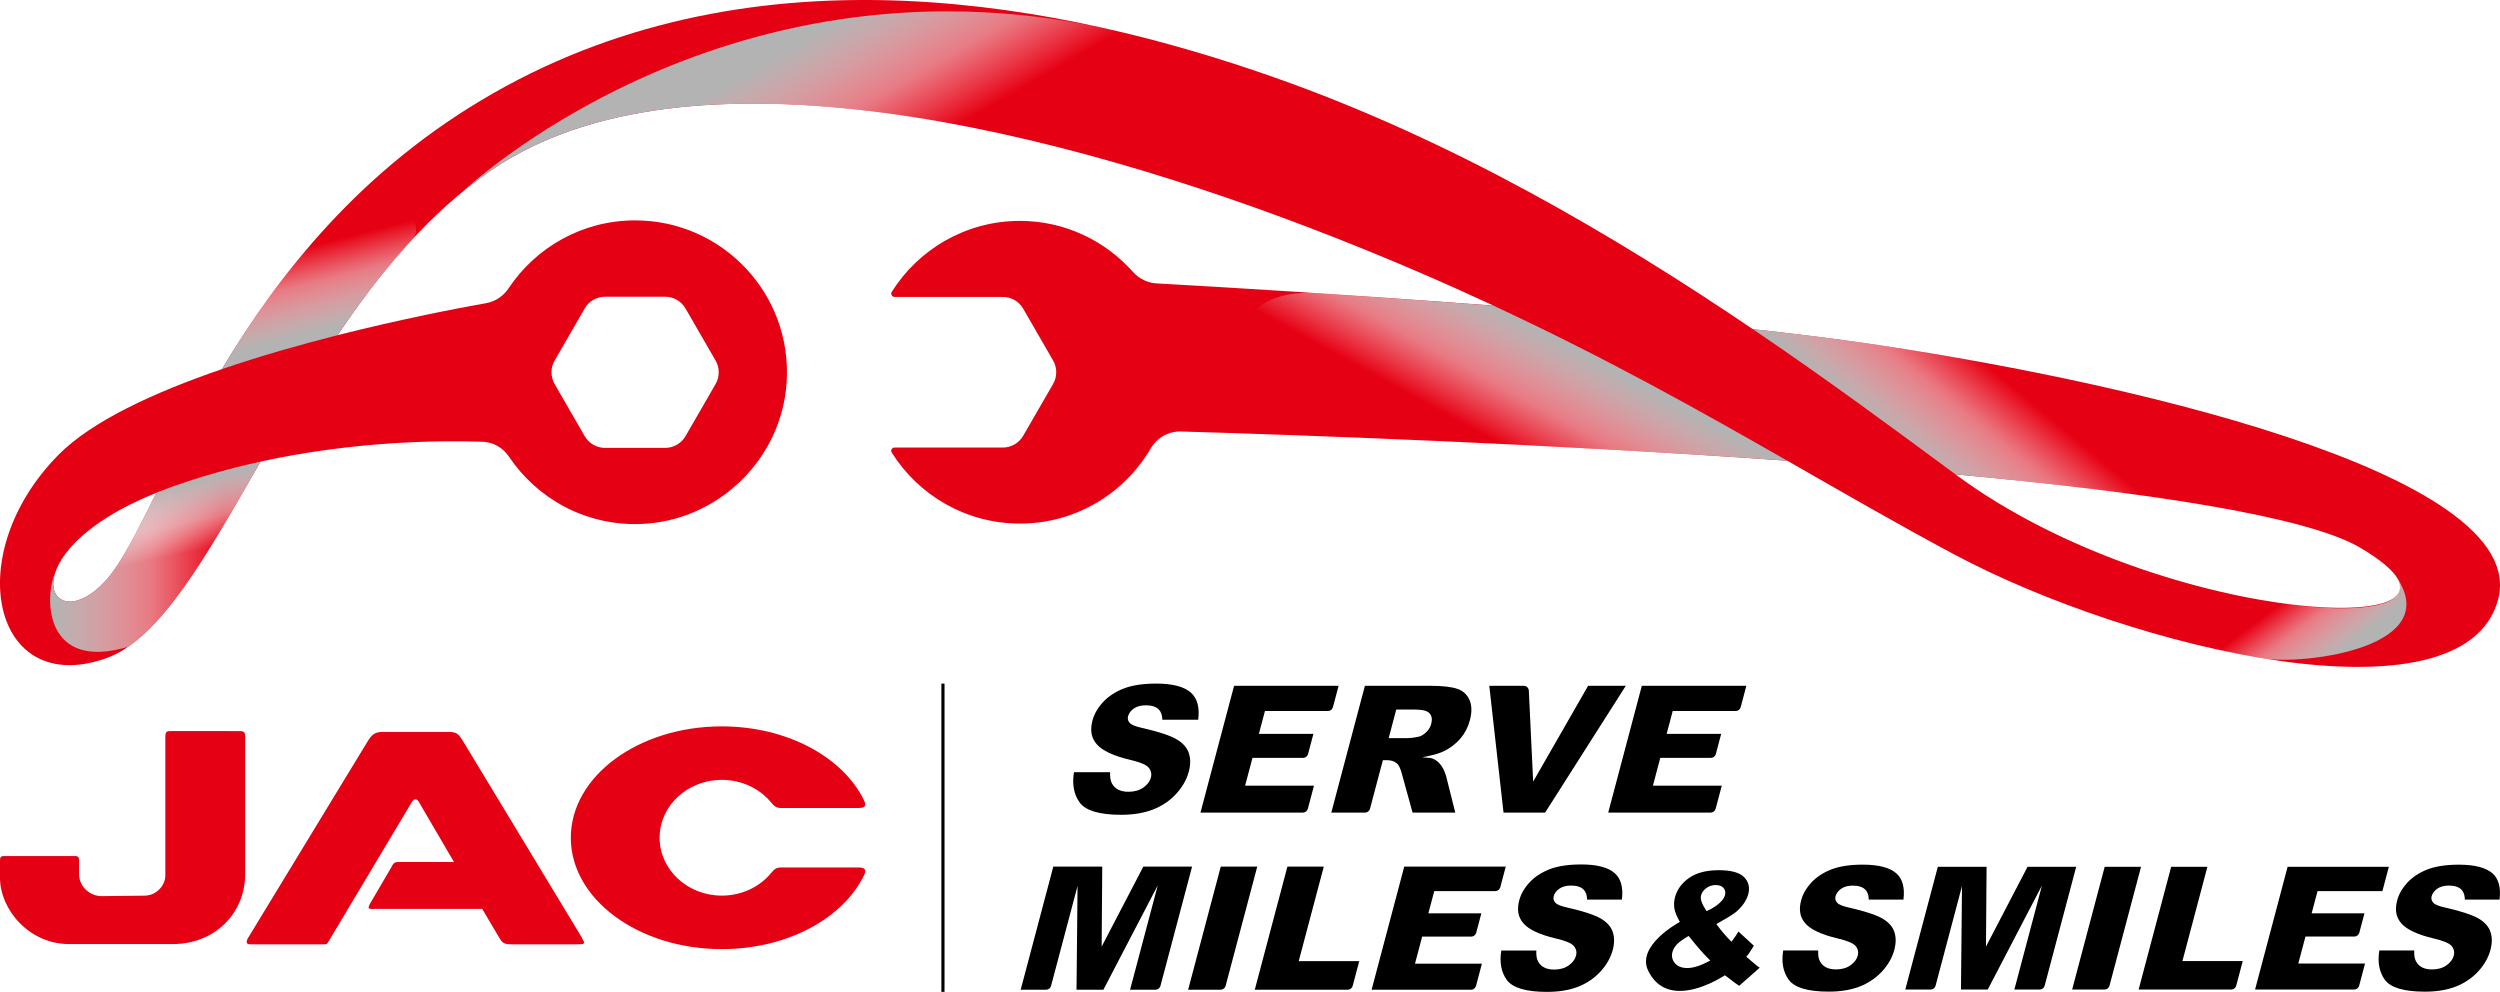 <?xml version="1.0" encoding="utf-8"?>
<!-- Generator: Adobe Illustrator 24.1.2, SVG Export Plug-In . SVG Version: 6.00 Build 0)  -->
<svg version="1.1" id="图层_1" xmlns="http://www.w3.org/2000/svg" xmlns:xlink="http://www.w3.org/1999/xlink" x="0px" y="0px"
	 viewBox="0 0 796.46 316" style="enable-background:new 0 0 796.46 316;" xml:space="preserve">
<style type="text/css">
	.st0{fill:#E60013;}
	.st1{fill:none;}
	.st2{fill:url(#XMLID_2_);}
	.st3{fill:url(#XMLID_3_);}
	.st4{fill:url(#XMLID_4_);}
	.st5{fill:url(#XMLID_5_);}
	.st6{fill:url(#XMLID_6_);}
	.st7{fill:url(#XMLID_7_);}
	.st8{fill:url(#XMLID_8_);}
	.st9{fill-rule:evenodd;clip-rule:evenodd;fill:#E60013;}
	.st10{fill:none;stroke:#000000;stroke-miterlimit:10;}
</style>
<g id="XMLID_46_">
	<g id="XMLID_272_">
		<path id="XMLID_325_" class="st0" d="M591.19,108.89c-9.95-1.4-21.02-2.74-32.78-4.03c-43.74-29.63-95.48-60.17-152.51-80.23
			c-66.42-23.36-164.14-43.26-248.72,5.05C114.93,53.8,88.7,87.42,70.73,117.59C49.1,125,29.19,134.17,18.55,144.98
			c-31.27,31.76-20.87,77.43,15.17,64.76c17.3-6.08,31.89-32.32,49.3-62.69c30.12-6.59,57.33-6.78,70.81-6.31
			c3.4,0.12,6.43,1.94,8.33,4.76c8.96,13.36,24.38,22.01,41.8,21.44c24.67-0.81,45.12-20.62,46.66-45.25
			c1.75-28.12-20.54-51.48-48.28-51.48c-16.8,0-31.6,8.57-40.27,21.58c-1.66,2.49-4.2,4.25-7.15,4.78
			c-9.04,1.61-27.05,5.06-47.37,10.21c13.61-20.19,29.43-39.2,49.01-52.59c62.53-42.77,180.78-13.14,268.83,21.55
			c18.26,7.19,34.93,14.42,50.44,21.63c-44.76-3.44-86.64-5.93-107.41-7.09c-2.92-0.16-5.59-1.54-7.54-3.72
			c-8.85-9.91-21.69-16.18-35.91-16.19c-17.24-0.01-32.36,9.04-40.89,22.64c-0.43,0.68,0.09,1.58,0.89,1.58h34.51
			c2.68,0,5.15,1.43,6.49,3.75l9.52,16.5c1.34,2.32,1.34,5.18,0,7.5l-9.52,16.49c-1.34,2.32-3.81,3.75-6.49,3.75h-34.51
			c-0.81,0-1.32,0.89-0.89,1.58c8.52,13.6,23.64,22.64,40.87,22.64c17.76,0,33.27-9.61,41.63-23.91c2.01-3.44,5.69-5.55,9.68-5.43
			c37.07,1.09,116.37,3.86,193.16,9.32c17.93,10.26,35.14,20.21,52.88,29.7c57.19,30.6,162.36,55.36,173.51,14.67
			C806.96,150.47,672.32,120.28,591.19,108.89z M33.75,184.87C15.82,204.79,1.63,176.38,49.8,157
			C43.58,169.56,38.59,179.49,33.75,184.87z M176.7,114.86l9.57-16.58c1.34-2.32,3.81-3.75,6.49-3.75h19.15
			c2.68,0,5.15,1.43,6.49,3.75l9.57,16.58c1.34,2.32,1.34,5.18,0,7.5l-9.57,16.58c-1.34,2.32-3.81,3.75-6.49,3.75h-19.15
			c-2.68,0-5.15-1.43-6.49-3.75l-9.57-16.58C175.36,120.03,175.36,117.17,176.7,114.86z M623.1,151.22
			c-0.04-0.03-0.08-0.06-0.12-0.09c60.42,5.61,111.88,13.23,129.05,23.42C802.53,204.52,690.45,200.98,623.1,151.22z"/>
		<path id="XMLID_324_" class="st1" d="M33.75,184.87c4.85-5.38,9.82-15.3,16.06-27.88C1.62,176.37,15.81,204.79,33.75,184.87z"/>
		<linearGradient id="XMLID_2_" gradientUnits="userSpaceOnUse" x1="493.552" y1="105.637" x2="470.8" y2="147.264">
			<stop  offset="0.02" style="stop-color:#B3B3B3"/>
			<stop  offset="0.478" style="stop-color:#EAEAEA;stop-opacity:0.522"/>
			<stop  offset="0.823" style="stop-color:#FFFFFF;stop-opacity:0"/>
		</linearGradient>
		<path id="XMLID_323_" class="st2" d="M434.56,139.51c38.84,1.56,87.33,3.9,134.85,7.28c-27.88-15.95-57.51-32.62-93.58-49.39
			c-19.9-1.53-39.24-2.87-56.4-3.99C381.89,90.95,387.59,137.62,434.56,139.51z"/>
		<path id="XMLID_322_" class="st1" d="M22.9,173.93l10.49-1.61L22.9,173.93c-0.04,0.04-0.07,0.08-0.11,0.12
			c-0.58,0.66-3.48,4.05-5.23,8.45c-3.02,9.39,5.98,13.71,16.18,2.37c4.85-5.38,9.82-15.3,16.06-27.88L43.8,163l6.01-6.01
			C36.48,162.35,27.92,168.4,22.9,173.93z"/>
		<path id="XMLID_321_" class="st1" d="M15.99,184.08c1.74-4.4,4.64-7.79,5.23-8.45C18.47,178.68,16.8,181.56,15.99,184.08z"/>
		<path id="XMLID_320_" class="st0" d="M21.32,175.51c0,0-0.04,0.04-0.1,0.12C21.25,175.59,21.28,175.55,21.32,175.51L21.32,175.51z
			"/>
		<linearGradient id="XMLID_3_" gradientUnits="userSpaceOnUse" x1="15.961" y1="177.363" x2="83.033" y2="177.363">
			<stop  offset="0.02" style="stop-color:#B3B3B3"/>
			<stop  offset="0.478" style="stop-color:#EAEAEA;stop-opacity:0.522"/>
			<stop  offset="0.823" style="stop-color:#FFFFFF;stop-opacity:0"/>
		</linearGradient>
		<path id="XMLID_319_" class="st3" d="M83.03,147.05c-9.42,2.06-19.12,4.75-28.76,8.24c-1.54,0.56-3.03,1.13-4.46,1.7
			c-6.24,12.58-11.21,22.5-16.06,27.88c-10.2,11.34-19.2,7.02-16.18-2.37c-3.57,8.09-3.26,31.48,23.26,23.56l0,0
			C55.16,196.26,68.05,173.18,83.03,147.05z"/>
		<linearGradient id="XMLID_4_" gradientUnits="userSpaceOnUse" x1="46.206" y1="155.74" x2="52.251" y2="182.753">
			<stop  offset="0.02" style="stop-color:#B3B3B3"/>
			<stop  offset="0.478" style="stop-color:#EAEAEA;stop-opacity:0.522"/>
			<stop  offset="0.823" style="stop-color:#FFFFFF;stop-opacity:0"/>
		</linearGradient>
		<path id="XMLID_318_" class="st4" d="M83.03,147.05c-9.42,2.06-19.12,4.75-28.76,8.24c-1.54,0.56-3.03,1.13-4.46,1.7
			c-6.24,12.58-11.21,22.5-16.06,27.88c-10.2,11.34-19.2,7.02-16.18-2.37c-3.57,8.09-3.26,31.48,23.26,23.56l0,0
			C55.16,196.26,68.05,173.18,83.03,147.05z"/>
		<linearGradient id="XMLID_5_" gradientUnits="userSpaceOnUse" x1="104.331" y1="105.538" x2="96.02" y2="72.858">
			<stop  offset="0.02" style="stop-color:#B3B3B3"/>
			<stop  offset="0.478" style="stop-color:#EAEAEA;stop-opacity:0.522"/>
			<stop  offset="0.823" style="stop-color:#FFFFFF;stop-opacity:0"/>
		</linearGradient>
		<path id="XMLID_317_" class="st5" d="M109.67,66.32C93.25,83,80.72,100.83,70.73,117.59c12.17-4.17,24.89-7.78,36.81-10.8
			c7.28-10.8,15.2-21.27,23.99-30.71C136.43,70.82,122.8,52.99,109.67,66.32z"/>
		<linearGradient id="XMLID_6_" gradientUnits="userSpaceOnUse" x1="242.311" y1="19.3" x2="272.387" y2="71.409">
			<stop  offset="0.02" style="stop-color:#B3B3B3"/>
			<stop  offset="0.478" style="stop-color:#EAEAEA;stop-opacity:0.522"/>
			<stop  offset="0.823" style="stop-color:#FFFFFF;stop-opacity:0"/>
		</linearGradient>
		<path id="XMLID_316_" class="st6" d="M351.92,9c0,0-0.01,0-0.01,0C229.22-17.31,147.07,61.35,147.07,61.35l0,0
			c3.06-2.52,6.21-4.91,9.48-7.14c37.85-25.9,96.14-25.25,155.78-13.01C351.19,49.17,371.36,13.36,351.92,9z"/>
		<linearGradient id="XMLID_7_" gradientUnits="userSpaceOnUse" x1="613.762" y1="150.451" x2="643.745" y2="114.307">
			<stop  offset="0.02" style="stop-color:#B3B3B3"/>
			<stop  offset="0.478" style="stop-color:#EAEAEA;stop-opacity:0.522"/>
			<stop  offset="0.823" style="stop-color:#FFFFFF;stop-opacity:0"/>
		</linearGradient>
		<path id="XMLID_315_" class="st7" d="M591.19,108.89c-9.95-1.4-21.02-2.74-32.77-4.03c24.11,16.33,45.78,32.39,64.56,46.26h0
			c17.72,1.65,34.67,3.46,50.21,5.47c27.18,3.51,68.24-16.73,2.37-32.08C646.24,117.69,616.18,112.4,591.19,108.89z"/>
		<linearGradient id="XMLID_8_" gradientUnits="userSpaceOnUse" x1="736.954" y1="214.89" x2="719.197" y2="191.183">
			<stop  offset="0.02" style="stop-color:#B3B3B3"/>
			<stop  offset="0.478" style="stop-color:#EAEAEA;stop-opacity:0.522"/>
			<stop  offset="0.823" style="stop-color:#FFFFFF;stop-opacity:0"/>
		</linearGradient>
		<path id="XMLID_314_" class="st8" d="M762.8,182.87c9.56,12.9-21.51,14.5-61.45,4.16c-25.64-6.64-41.2,6.99-19.65,13.47
			c13.19,3.96,26.57,7.17,39.32,9.26C734.27,211.93,780.08,206.19,762.8,182.87z"/>
	</g>
	<g id="XMLID_52_">
		<g id="XMLID_156_">
			<path id="XMLID_266_" d="M364.25,276.08l-13.28,25.49l0.19-25.49h-15.59l-10.4,39.23h8.09c0.74,0,1.4-0.5,1.59-1.22l8.44-31.85
				l-0.33,33.07h8.56l17.32-33.25l-8.82,33.25h8.09c0.74,0,1.39-0.5,1.59-1.22l10.08-38.01H364.25z"/>
			<path id="XMLID_265_" d="M388.92,276.08l-10.4,39.23h10.35c0.74,0,1.39-0.5,1.59-1.22l10.08-38.01H388.92z"/>
			<path id="XMLID_264_" d="M421.74,276.08h-11.59l-10.4,39.23h29.6c0.74,0,1.4-0.5,1.59-1.22l2.09-7.88h-19.28L421.74,276.08z"/>
			<path id="XMLID_263_" d="M477.97,282.66l1.74-6.57h-32.34l-10.4,39.23h31.67c0.74,0,1.39-0.5,1.59-1.22l1.88-7.09h-21.32
				l2.29-8.62h15.62c0.74,0,1.4-0.5,1.59-1.22l1.64-6.19h-16.88l1.88-7.09h19.46C477.13,283.88,477.78,283.38,477.97,282.66z"/>
			<path id="XMLID_216_" d="M503.75,275.4c-4.1,0-7.5,0.52-10.11,1.54c-2.6,1.02-4.75,2.44-6.38,4.21
				c-1.63,1.77-2.72,3.68-3.25,5.67c-0.8,3.03-0.36,5.44,1.36,7.38c1.71,1.95,5.12,3.55,10.11,4.74c3.22,0.75,5.16,1.55,5.91,2.44
				c0.77,0.91,1.01,1.96,0.7,3.12c-0.31,1.17-1.1,2.21-2.34,3.08c-1.23,0.87-2.79,1.31-4.62,1.31c-2.5,0-4.23-0.88-5.14-2.63
				c-0.44-0.85-0.62-2-0.54-3.43h-11.16c-0.62,3.78-0.02,6.94,1.78,9.39c1.84,2.5,6.14,3.78,12.78,3.78c3.81,0,7.15-0.56,9.93-1.65
				c2.78-1.09,5.17-2.72,7.11-4.83c1.94-2.11,3.26-4.44,3.92-6.93c0.56-2.1,0.55-4.02-0.02-5.7c-0.56-1.67-1.83-3.09-3.76-4.23
				c-1.98-1.17-5.53-2.34-10.56-3.49c-2.19-0.48-3.45-0.99-3.96-1.59c-0.54-0.59-0.72-1.29-0.52-2.05c0.25-0.96,0.87-1.77,1.83-2.43
				c0.95-0.65,2.19-0.98,3.7-0.98c1.84,0,3.2,0.45,4.05,1.34c0.68,0.72,1.03,1.77,1.05,3.13h11.09c0.48-3.83-0.29-6.66-2.3-8.42
				C512.34,276.33,508.75,275.4,503.75,275.4z"/>
			<path id="XMLID_166_" d="M645.94,276.15l-13.24,25.41l0.19-25.41h-15.53l-10.37,39.11h8.06c0.74,0,1.4-0.5,1.59-1.22l8.42-31.75
				l-0.33,32.97h8.53l17.27-33.15l-8.79,33.15h8.06c0.74,0,1.39-0.5,1.59-1.22l10.05-37.89H645.94z"/>
			<path id="XMLID_165_" d="M670.52,276.15l-10.37,39.11h10.31c0.74,0,1.39-0.5,1.59-1.22l10.05-37.89H670.52z"/>
			<path id="XMLID_164_" d="M703.24,276.15H691.7l-10.37,39.11h29.5c0.74,0,1.4-0.5,1.59-1.22l2.08-7.85h-19.22L703.24,276.15z"/>
			<path id="XMLID_163_" d="M734.48,298.37h15.57c0.74,0,1.39-0.5,1.59-1.22l1.64-6.17h-16.83l1.88-7.07h20.66l2.06-7.77H728.8
				l-10.37,39.11H750c0.74,0,1.4-0.5,1.59-1.22l1.87-7.06H732.2L734.48,298.37z"/>
			<path id="XMLID_162_" d="M599.76,292.66c-1.97-1.16-5.51-2.33-10.53-3.48c-2.18-0.48-3.44-0.99-3.94-1.59
				c-0.54-0.59-0.72-1.28-0.52-2.04c0.25-0.95,0.87-1.77,1.82-2.43c0.94-0.65,2.18-0.98,3.68-0.98c1.84,0,3.19,0.45,4.04,1.34
				c0.67,0.71,1.03,1.76,1.05,3.12h11.05c0.48-3.82-0.29-6.64-2.29-8.39c-2.09-1.82-5.67-2.75-10.65-2.75
				c-4.08,0-7.47,0.52-10.08,1.54c-2.59,1.02-4.73,2.43-6.35,4.2c-1.62,1.77-2.71,3.67-3.23,5.65c-0.8,3.02-0.36,5.42,1.36,7.35
				c1.71,1.94,5.1,3.53,10.08,4.72c3.21,0.75,5.14,1.55,5.89,2.43c0.77,0.91,1,1.96,0.7,3.11c-0.31,1.17-1.09,2.2-2.33,3.08
				c-1.23,0.87-2.78,1.3-4.6,1.3c-2.49,0-4.22-0.88-5.12-2.62c-0.44-0.84-0.62-1.99-0.54-3.42H568.1c-0.62,3.76-0.02,6.91,1.78,9.36
				c1.84,2.5,6.12,3.76,12.74,3.76c3.79,0,7.13-0.55,9.9-1.65c2.77-1.09,5.15-2.71,7.09-4.81c1.93-2.1,3.25-4.43,3.91-6.91
				c0.55-2.09,0.55-4.01-0.02-5.69C602.95,295.22,601.68,293.8,599.76,292.66z"/>
			<path id="XMLID_161_" d="M783.37,275.47c-4.08,0-7.47,0.52-10.08,1.54c-2.59,1.02-4.73,2.43-6.36,4.2
				c-1.62,1.77-2.71,3.67-3.23,5.65c-0.8,3.02-0.36,5.42,1.36,7.35c1.71,1.94,5.1,3.53,10.08,4.72c3.21,0.75,5.14,1.55,5.89,2.43
				c0.77,0.91,1,1.96,0.7,3.11c-0.31,1.17-1.09,2.2-2.33,3.08c-1.23,0.87-2.78,1.3-4.6,1.3c-2.49,0-4.22-0.88-5.12-2.62
				c-0.44-0.84-0.62-1.99-0.54-3.42h-11.12c-0.62,3.76-0.02,6.91,1.78,9.36c1.83,2.5,6.12,3.76,12.74,3.76
				c3.79,0,7.13-0.55,9.9-1.65c2.77-1.09,5.15-2.71,7.09-4.81c1.93-2.1,3.25-4.43,3.91-6.91c0.55-2.09,0.55-4.01-0.02-5.69
				c-0.56-1.66-1.82-3.08-3.75-4.22c-1.97-1.16-5.51-2.33-10.53-3.48c-2.18-0.48-3.44-0.99-3.94-1.59
				c-0.54-0.59-0.72-1.28-0.52-2.04c0.25-0.95,0.87-1.77,1.82-2.43c0.94-0.65,2.18-0.98,3.68-0.98c1.84,0,3.19,0.45,4.04,1.34
				c0.67,0.71,1.03,1.76,1.05,3.12h11.05c0.48-3.82-0.29-6.64-2.29-8.39C791.93,276.39,788.35,275.47,783.37,275.47z"/>
			<path id="XMLID_157_" d="M556.34,304.8l0.24-0.28c0.65-0.76,1.12-1.54,1.54-2.23c0.22-0.36,0.43-0.7,0.63-1l-4.9-4.51
				c-0.61,1.01-1.27,1.98-1.97,2.9l-0.26,0.34l-0.3-0.3c-1.52-1.53-2.96-3.21-4.27-4.99l-0.25-0.34l0.36-0.2
				c2.49-1.4,4.26-2.46,5.26-3.16c0.98-0.69,1.92-1.6,2.78-2.71c0.86-1.1,1.45-2.26,1.77-3.45c0.56-2.11,0.14-3.86-1.28-5.37
				c-1.42-1.51-4.15-2.27-8.12-2.27c-3.92,0-7.09,0.82-9.43,2.45c-2.33,1.61-3.85,3.69-4.51,6.18c-0.31,1.17-0.38,2.34-0.21,3.47
				c0.18,1.14,0.71,2.51,1.58,4.06l0.18,0.33l-0.33,0.18c-0.14,0.07-13.64,7.44-9.76,15.36c2.09,4.27,5.48,6.43,10.09,6.43
				c6.84,0,14.03-4.79,14.1-4.84l0.21-0.14l0.21,0.14c0.72,0.5,1.14,0.83,2.04,1.54c0.79,0.62,1.58,1.18,2.34,1.67l6.54-5.76
				c-0.45-0.31-0.82-0.58-1.13-0.82L556.34,304.8z M541.93,285.24c0.24-0.89,0.8-1.67,1.67-2.31c0.87-0.64,1.86-0.97,2.97-0.97
				c1.15,0,2,0.32,2.53,0.94c0.53,0.63,0.68,1.41,0.45,2.31c-0.22,0.81-0.83,1.67-1.81,2.55c-0.96,0.86-2.21,1.66-3.74,2.38
				l-0.29,0.14l-0.18-0.27C542.15,287.95,541.62,286.39,541.93,285.24z M544.41,306.24c-2.67,1.43-4.97,2.16-6.83,2.16
				c-1.78,0-3.12-0.52-3.98-1.55c-0.87-1.04-1.14-2.24-0.78-3.56c0.22-0.83,0.68-1.63,1.36-2.37c0.67-0.73,1.82-1.57,3.52-2.58
				l0.28-0.16l0.2,0.25c2.5,3.15,4.63,5.58,6.32,7.22l0.36,0.35L544.41,306.24z"/>
		</g>
		<g id="XMLID_53_">
			<path id="XMLID_155_" d="M415.07,258.88c0.74,0,1.39-0.5,1.59-1.22l1.95-7.36h-21.94l2.35-8.85h16.11c0.74,0,1.39-0.5,1.59-1.22
				l1.71-6.43h-17.37l1.93-7.28h20.07c0.74,0,1.39-0.5,1.59-1.22l1.81-6.82h-33.3l-10.71,40.4H415.07z"/>
			<path id="XMLID_154_" d="M492.25,258.88l25.71-40.4h-12.01L488.44,249l-1.38-28.96c-0.04-0.88-0.76-1.56-1.64-1.56h-10.96
				l4.54,40.4H492.25z"/>
			<path id="XMLID_58_" d="M544.99,258.88c0.74,0,1.39-0.5,1.59-1.22l1.95-7.36h-21.94l2.35-8.85h16.11c0.74,0,1.39-0.5,1.59-1.22
				l1.7-6.43h-17.37l1.93-7.28h20.06c0.74,0,1.39-0.5,1.59-1.22l1.81-6.82h-33.3l-10.71,40.4H544.99z"/>
			<path id="XMLID_57_" d="M357.16,259.58c3.92,0,7.36-0.57,10.23-1.7c2.86-1.12,5.32-2.8,7.32-4.97c2-2.17,3.36-4.57,4.04-7.14
				c0.57-2.16,0.57-4.14-0.02-5.88c-0.58-1.72-1.88-3.19-3.88-4.36c-2.04-1.2-5.69-2.41-10.87-3.59c-2.25-0.5-3.54-1.02-4.07-1.64
				c-0.56-0.61-0.74-1.32-0.53-2.1c0.26-0.98,0.89-1.82,1.88-2.5c0.97-0.67,2.25-1,3.8-1c1.89,0,3.29,0.46,4.16,1.38
				c0.7,0.74,1.06,1.82,1.08,3.22h11.43c0.5-3.95-0.3-6.87-2.37-8.68c-2.16-1.88-5.86-2.84-11-2.84c-4.22,0-7.72,0.53-10.41,1.59
				c-2.68,1.05-4.89,2.51-6.57,4.34c-1.68,1.83-2.8,3.79-3.34,5.84c-0.83,3.12-0.37,5.61,1.41,7.6c1.77,2.01,5.27,3.65,10.41,4.88
				c3.31,0.77,5.3,1.59,6.07,2.51c0.79,0.94,1.03,2.01,0.72,3.2c-0.32,1.2-1.13,2.27-2.4,3.17c-1.27,0.89-2.86,1.34-4.75,1.34
				c-2.57,0-4.35-0.91-5.28-2.7c-0.45-0.87-0.64-2.06-0.56-3.53h-11.51c-0.64,3.89-0.02,7.15,1.84,9.68
				C345.89,258.27,350.32,259.58,357.16,259.58z"/>
			<path id="XMLID_54_" d="M441.95,242.18c1.24,0,2.29,0.35,3.1,1.04c0.61,0.55,1.13,1.64,1.58,3.36l3.39,12.3h13.61l-2.88-11.46
				c-0.04-0.16-0.1-0.35-0.17-0.54c-0.49-1.61-1.2-2.89-2.13-3.83c-0.06-0.07-0.11-0.11-0.15-0.16c-1.39-1.3-2.68-1.42-2.69-1.42
				l-2.47-0.21l2.43-0.52c1.96-0.42,3.58-0.96,4.8-1.6c1.93-1,3.6-2.33,4.97-3.94c1.37-1.61,2.36-3.54,2.95-5.76
				c0.67-2.52,0.63-4.69-0.12-6.42c-0.74-1.72-2.03-2.91-3.81-3.54c-1.85-0.66-4.75-0.99-8.62-0.99h-20.9l-10.71,40.4h10.74
				c0.74,0,1.39-0.5,1.59-1.22l4.1-15.48H441.95z M444.82,226.05h5.87c2.45,0,4,0.39,4.73,1.19c0.74,0.81,0.92,1.95,0.54,3.4
				c-0.25,0.96-0.77,1.82-1.53,2.56c-0.91,0.87-1.72,1.36-2.57,1.52c-1.79,0.38-3.03,0.44-3.61,0.44h-5.84L444.82,226.05z"/>
		</g>
	</g>
	<g id="XMLID_48_">
		<path id="XMLID_51_" class="st9" d="M76.22,232.92c-7.19,0-14.38-0.01-21.58-0.02c-1.59,0-1.97,0.12-1.97,2.01v44.05
			c0,2.98-2.7,6.34-6.61,6.38l-13.61,0.15c-3.73,0.04-7.27-2.9-7.27-7.15c0-1.23,0-3.08,0-4.31c0-0.85-0.23-1.31-1.27-1.31
			c-7.08,0-15.58,0-22.67,0c-0.95,0-1.24,0.38-1.24,1.4v5.51c0,10.12,9.24,21.13,22,21.13h33.07c13.45,0,23.04-9.9,23.04-22.31
			c0-14.51,0-29.03,0-43.54C78.12,233.22,77.81,232.92,76.22,232.92L76.22,232.92z"/>
		<path id="XMLID_50_" class="st9" d="M229.95,231.41c20.8,0,38.48,9.76,45.23,23.38c1.27,2.56-0.47,2.63-1.93,2.63
			c-8.64,0-15.68,0-24.45,0c-1.4,0-2.17-0.59-2.98-1.59c-3.62-4.49-9.38-7.38-15.86-7.38c-10.95,0-19.82,8.26-19.82,18.44
			c0,10.18,8.88,18.44,19.82,18.44c6.41,0,12.11-2.83,15.73-7.23c0.89-1.08,1.57-1.75,3.12-1.75c19.62,0,20.49,0,24.61,0
			c1.72,0,2.83,0.46,1.88,2.42c-6.63,13.75-24.43,23.6-45.34,23.6c-26.57,0-48.11-15.89-48.11-35.48S203.38,231.41,229.95,231.41
			L229.95,231.41z"/>
		<path id="XMLID_49_" class="st9" d="M130.97,255.91l-26.32,44.06c-0.5,0.87-0.6,0.87-1.41,0.87H79.72c-1,0-1.51-0.44-0.8-1.85
			L117,236.38c1.59-2.62,2.56-3.2,5.16-3.2c6.63,0,13.63,0,20.16,0c3.03,0,3.57,0.25,5.23,3l37.6,62.16
			c1.41,2.51,1.51,2.51-1.91,2.51h-20.12c-2.71,0-3.13-0.53-4.11-2.18l-5.39-9.12h-33.81c-2.11,0-2.91,0.33-2.01-1.52l6.84-11.68
			c0.91-1.85,1.21-1.74,3.52-1.74h16.46l-10.92-18.69C132.89,254.17,131.78,254.28,130.97,255.91L130.97,255.91z"/>
	</g>
	<line id="XMLID_47_" class="st10" x1="300.41" y1="217.78" x2="300.41" y2="316"/>
</g>
</svg>
